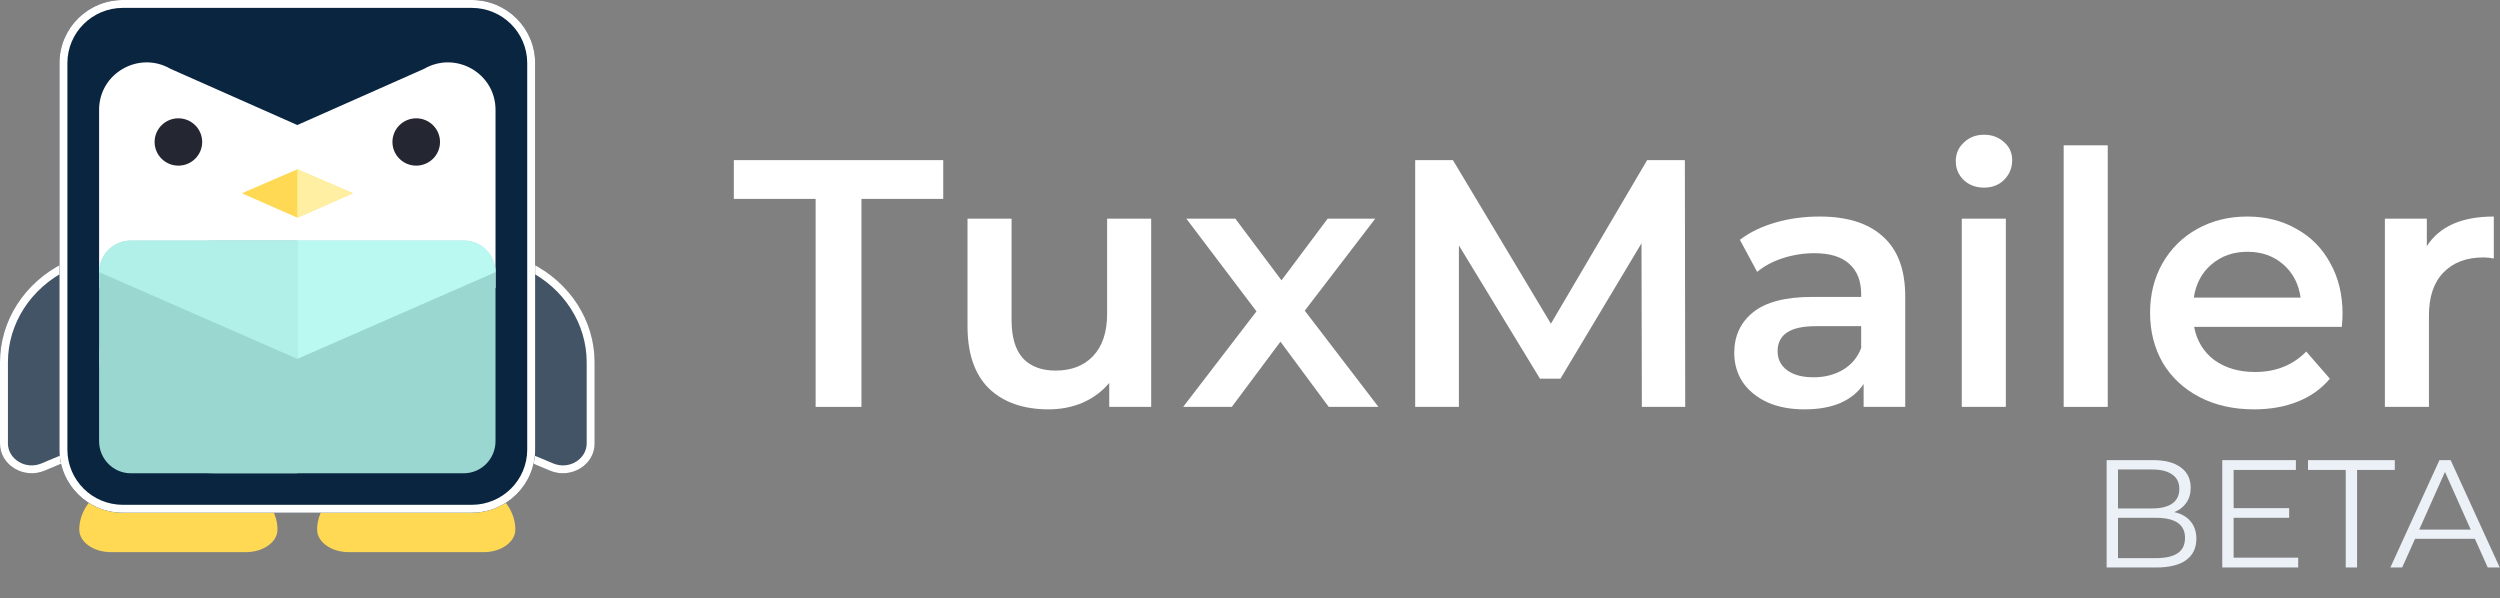 <svg width="163" height="39" viewBox="0 0 163 39" fill="none" xmlns="http://www.w3.org/2000/svg">
<rect x="0" y="0" width="163" height="39" fill="#808080" stroke="none"/>
<path d="M5.169 34.531C5.169 35.342 6.095 36 7.237 36H16.025C17.166 36 18.092 35.342 18.092 34.531C18.092 32.502 15.778 30.857 12.923 30.857H10.338C7.484 30.857 5.169 32.502 5.169 34.531Z" fill="#FFD954"/>
<path d="M20.677 34.531C20.677 35.342 21.603 36 22.745 36H31.532C32.674 36 33.6 35.342 33.6 34.531C33.6 32.502 31.286 30.857 28.431 30.857H25.846C22.991 30.857 20.677 32.502 20.677 34.531Z" fill="#FFD954"/>
<path d="M0 28.919C-9.80874e-07 30.323 1.547 31.26 2.915 30.685L5.241 29.706C5.984 29.394 6.462 28.703 6.462 27.941L6.462 18.439C6.462 17.335 5.207 16.627 4.164 17.144C1.602 18.413 5.598e-06 20.905 3.70239e-06 23.619L0 28.919Z" fill="#425466"/>
<path fill-rule="evenodd" clip-rule="evenodd" d="M4.164 17.144C1.602 18.413 5.598e-06 20.905 3.70239e-06 23.619L0 28.919C-9.80874e-07 30.323 1.547 31.26 2.915 30.685L5.241 29.706C5.984 29.394 6.462 28.703 6.462 27.941L6.462 18.439C6.462 17.335 5.207 16.627 4.164 17.144ZM0.517 28.919C0.517 29.908 1.642 30.662 2.714 30.211L5.04 29.233C5.604 28.995 5.945 28.482 5.945 27.941L5.945 18.439C5.945 17.767 5.14 17.235 4.395 17.604C1.997 18.792 0.517 21.112 0.517 23.619L0.517 28.919Z" fill="white"/>
<path d="M38.769 28.919C38.769 30.323 37.222 31.26 35.854 30.685L33.528 29.706C32.785 29.394 32.308 28.703 32.308 27.941L32.308 18.439C32.308 17.335 33.562 16.627 34.605 17.144C37.167 18.413 38.769 20.905 38.769 23.619L38.769 28.919Z" fill="#425466"/>
<path fill-rule="evenodd" clip-rule="evenodd" d="M36.055 30.211C37.127 30.662 38.252 29.908 38.252 28.919L38.252 23.619C38.252 21.112 36.772 18.792 34.374 17.604C33.63 17.235 32.825 17.767 32.825 18.439L32.825 27.941C32.825 28.482 33.165 28.995 33.729 29.233L36.055 30.211ZM35.854 30.685C37.222 31.26 38.769 30.323 38.769 28.919L38.769 23.619C38.769 20.905 37.167 18.413 34.605 17.144C33.562 16.627 32.308 17.335 32.308 18.439L32.308 27.941C32.308 28.703 32.785 29.394 33.528 29.706L35.854 30.685Z" fill="white"/>
<path d="M3.877 4.114C3.877 1.842 5.728 0 8.012 0H30.757C33.041 0 34.892 1.842 34.892 4.114V29.314C34.892 31.587 33.041 33.429 30.757 33.429H8.012C5.728 33.429 3.877 31.587 3.877 29.314V4.114Z" fill="#0A2540"/>
<path fill-rule="evenodd" clip-rule="evenodd" d="M8.012 0.514C6.014 0.514 4.394 2.126 4.394 4.114V29.314C4.394 31.302 6.014 32.914 8.012 32.914H30.757C32.755 32.914 34.375 31.302 34.375 29.314V4.114C34.375 2.126 32.755 0.514 30.757 0.514H8.012ZM8.012 0C5.728 0 3.877 1.842 3.877 4.114V29.314C3.877 31.587 5.728 33.429 8.012 33.429H30.757C33.041 33.429 34.892 31.587 34.892 29.314V4.114C34.892 1.842 33.041 0 30.757 0H8.012Z" fill="white"/>
<path fill-rule="evenodd" clip-rule="evenodd" d="M11.119 4.488C9.051 3.295 6.461 4.779 6.461 7.157V18.771H19.384H32.308V7.157C32.308 4.779 29.718 3.295 27.65 4.488L19.384 8.152L11.119 4.488Z" fill="white"/>
<path d="M6.461 17.778C6.461 16.623 7.387 15.686 8.529 15.686H30.24C31.382 15.686 32.308 16.623 32.308 17.778V28.765C32.308 29.92 31.382 30.857 30.24 30.857H8.529C7.387 30.857 6.461 29.92 6.461 28.765V17.778Z" fill="#9AD7D0"/>
<path d="M6.461 23.271C6.461 19.082 9.858 15.686 14.047 15.686H19.384V30.857H14.047C9.858 30.857 6.461 27.461 6.461 23.271Z" fill="#9AD7D0"/>
<path d="M32.308 17.743C32.308 16.607 31.382 15.686 30.24 15.686H19.384V23.4L32.308 17.743Z" fill="#BAF9F2"/>
<path d="M6.461 17.743C6.461 16.607 7.387 15.686 8.529 15.686H19.384V23.4L6.461 17.743Z" fill="#B0F0E9"/>
<path d="M19.384 14.192L23.003 12.6L19.384 11.04L15.766 12.6L19.384 14.192Z" fill="#FFD954"/>
<path d="M19.385 14.192L23.003 12.6L19.385 11.04L19.385 14.192Z" fill="#FFEFA3"/>
<ellipse cx="27.138" cy="9.257" rx="1.551" ry="1.543" fill="#242631"/>
<ellipse cx="11.631" cy="9.257" rx="1.551" ry="1.543" fill="#242631"/>
<path d="M53.179 12.968H47.846V10.44H61.499V12.968H56.167V26.529H53.179V12.968Z" fill="white"/>
<path d="M75.057 14.255V26.529H72.322V24.966C71.862 25.518 71.287 25.947 70.598 26.253C69.908 26.545 69.165 26.69 68.368 26.69C66.729 26.69 65.434 26.238 64.484 25.334C63.549 24.415 63.082 23.059 63.082 21.266V14.255H65.955V20.875C65.955 21.978 66.2 22.806 66.691 23.357C67.196 23.894 67.909 24.162 68.828 24.162C69.855 24.162 70.667 23.848 71.264 23.22C71.877 22.576 72.184 21.657 72.184 20.461V14.255H75.057Z" fill="white"/>
<path d="M86.633 26.529L83.485 22.277L80.313 26.529H77.141L81.922 20.3L77.348 14.255H80.543L83.553 18.278L86.564 14.255H89.667L85.07 20.255L89.874 26.529H86.633Z" fill="white"/>
<path d="M107.049 26.529L107.026 15.864L101.74 24.691H100.407L95.12 16.002V26.529H92.27V10.44H94.73L101.119 21.105L107.394 10.44H109.853L109.876 26.529H107.049Z" fill="white"/>
<path d="M118.635 14.118C120.444 14.118 121.823 14.554 122.773 15.428C123.738 16.286 124.221 17.588 124.221 19.335V26.529H121.508V25.035C121.156 25.572 120.65 25.985 119.992 26.276C119.348 26.552 118.566 26.69 117.647 26.69C116.728 26.69 115.923 26.537 115.234 26.23C114.544 25.909 114.008 25.472 113.625 24.92C113.257 24.353 113.073 23.718 113.073 23.013C113.073 21.909 113.479 21.028 114.291 20.369C115.119 19.695 116.414 19.358 118.176 19.358H121.348V19.174C121.348 18.316 121.087 17.657 120.566 17.198C120.06 16.738 119.302 16.508 118.291 16.508C117.601 16.508 116.919 16.615 116.245 16.83C115.586 17.044 115.027 17.343 114.567 17.726L113.441 15.635C114.084 15.144 114.858 14.769 115.762 14.508C116.666 14.248 117.624 14.118 118.635 14.118ZM118.245 24.599C118.965 24.599 119.601 24.438 120.152 24.116C120.719 23.779 121.118 23.304 121.348 22.691V21.266H118.383C116.728 21.266 115.9 21.81 115.9 22.898C115.9 23.419 116.107 23.832 116.521 24.139C116.935 24.445 117.509 24.599 118.245 24.599Z" fill="white"/>
<path d="M127.908 14.255H130.781V26.529H127.908V14.255ZM129.356 12.233C128.835 12.233 128.398 12.072 128.046 11.75C127.693 11.413 127.517 10.999 127.517 10.509C127.517 10.019 127.693 9.613 128.046 9.291C128.398 8.954 128.835 8.785 129.356 8.785C129.877 8.785 130.314 8.946 130.666 9.268C131.018 9.574 131.195 9.965 131.195 10.44C131.195 10.946 131.018 11.375 130.666 11.727C130.329 12.064 129.892 12.233 129.356 12.233Z" fill="white"/>
<path d="M134.552 9.475H137.425V26.529H134.552V9.475Z" fill="white"/>
<path d="M152.734 20.461C152.734 20.66 152.719 20.944 152.688 21.312H143.058C143.226 22.216 143.663 22.936 144.368 23.472C145.088 23.993 145.977 24.254 147.034 24.254C148.382 24.254 149.493 23.809 150.367 22.921L151.907 24.691C151.355 25.349 150.658 25.847 149.815 26.184C148.972 26.522 148.022 26.69 146.965 26.69C145.617 26.69 144.429 26.422 143.402 25.886C142.376 25.349 141.579 24.606 141.012 23.656C140.46 22.691 140.185 21.603 140.185 20.392C140.185 19.197 140.453 18.125 140.989 17.174C141.541 16.209 142.299 15.458 143.265 14.922C144.23 14.386 145.318 14.118 146.528 14.118C147.724 14.118 148.788 14.386 149.723 14.922C150.673 15.443 151.409 16.186 151.93 17.152C152.466 18.102 152.734 19.205 152.734 20.461ZM146.528 16.416C145.609 16.416 144.827 16.692 144.184 17.244C143.556 17.78 143.173 18.5 143.035 19.404H149.999C149.876 18.515 149.501 17.795 148.873 17.244C148.245 16.692 147.463 16.416 146.528 16.416Z" fill="white"/>
<path d="M158.229 16.048C159.057 14.761 160.512 14.118 162.596 14.118V16.853C162.351 16.807 162.129 16.784 161.93 16.784C160.811 16.784 159.938 17.113 159.309 17.772C158.681 18.416 158.367 19.35 158.367 20.576V26.529H155.494V14.255H158.229V16.048Z" fill="white"/>
<path d="M141.763 33.39C142.223 33.49 142.576 33.69 142.823 33.99C143.076 34.283 143.203 34.663 143.203 35.13C143.203 35.73 142.98 36.193 142.533 36.52C142.093 36.84 141.44 37 140.573 37H137.353V30H140.373C141.153 30 141.756 30.157 142.183 30.47C142.616 30.783 142.833 31.227 142.833 31.8C142.833 32.187 142.736 32.517 142.543 32.79C142.356 33.057 142.096 33.257 141.763 33.39ZM138.093 30.61V33.15H140.323C140.89 33.15 141.326 33.043 141.633 32.83C141.94 32.61 142.093 32.293 142.093 31.88C142.093 31.467 141.94 31.153 141.633 30.94C141.326 30.72 140.89 30.61 140.323 30.61H138.093ZM140.563 36.39C141.19 36.39 141.663 36.283 141.983 36.07C142.303 35.857 142.463 35.523 142.463 35.07C142.463 34.197 141.83 33.76 140.563 33.76H138.093V36.39H140.563ZM149.842 36.36V37H144.892V30H149.692V30.64H145.632V33.13H149.252V33.76H145.632V36.36H149.842ZM152.941 30.64H150.481V30H156.141V30.64H153.681V37H152.941V30.64ZM161.362 35.13H157.462L156.622 37H155.852L159.052 30H159.782L162.982 37H162.202L161.362 35.13ZM161.092 34.53L159.412 30.77L157.732 34.53H161.092Z" fill="#ECF1F7"/>
</svg>
